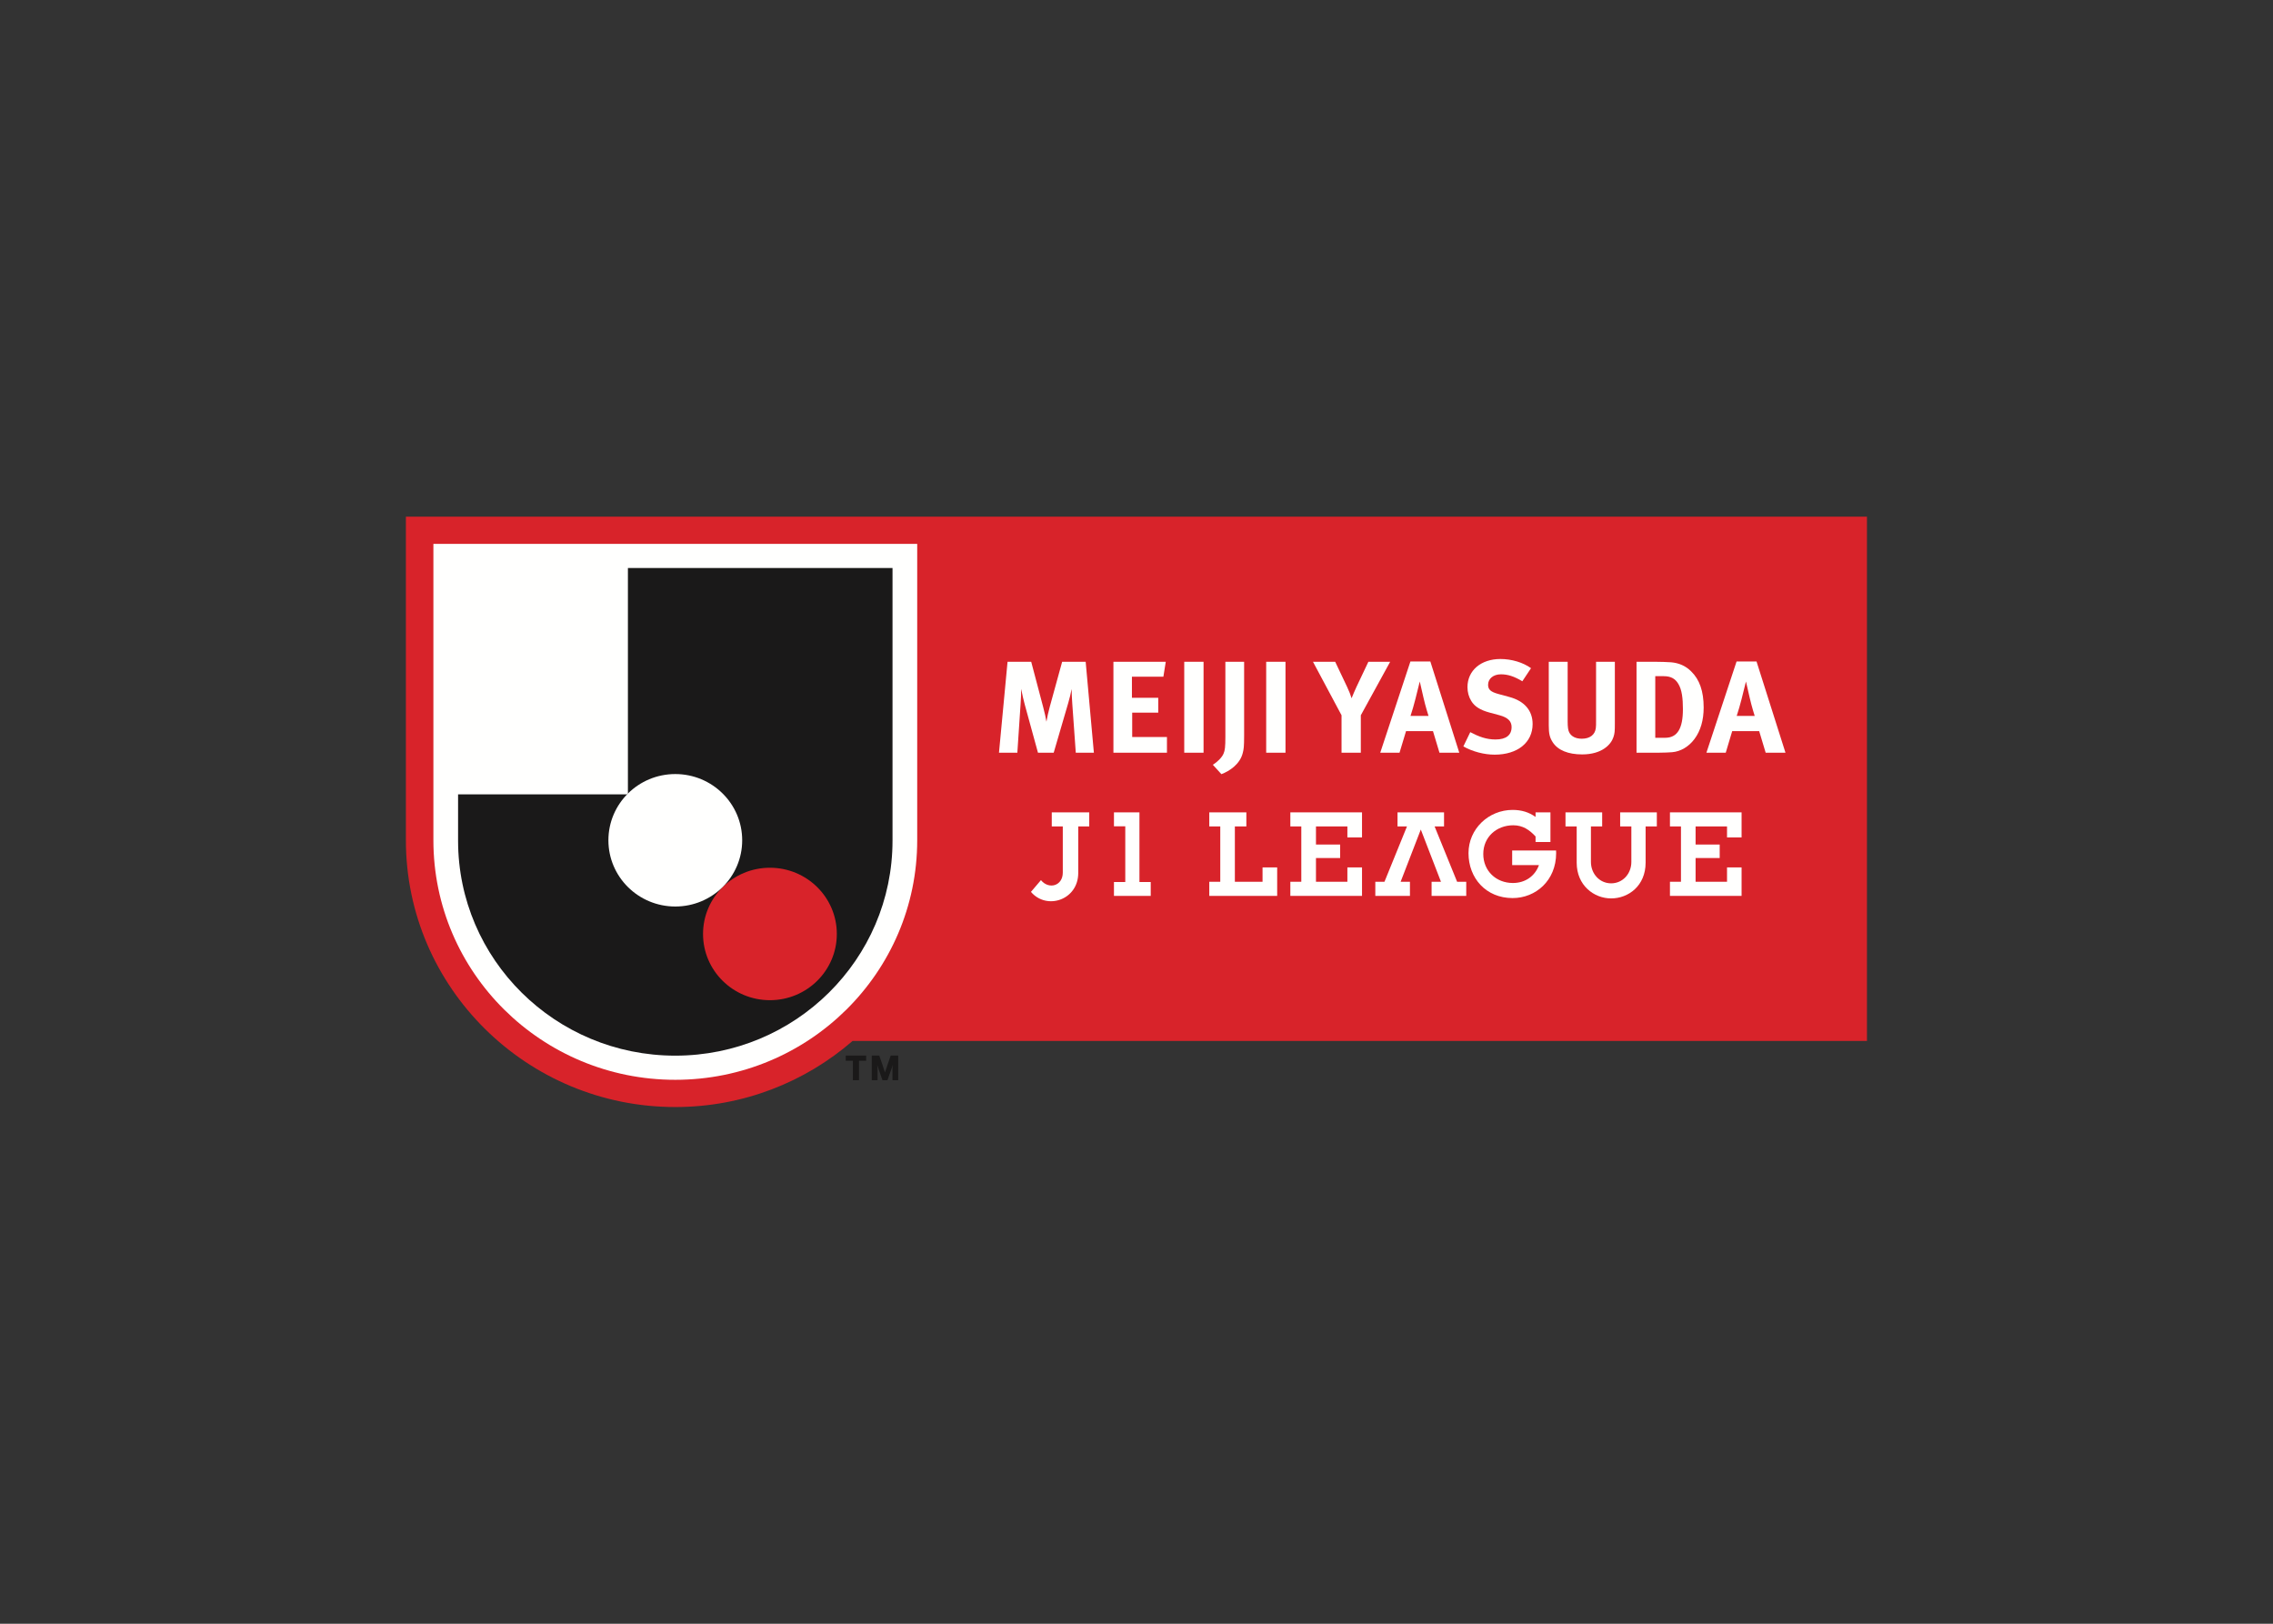 <svg clip-rule="evenodd" fill-rule="evenodd" stroke-linejoin="round" stroke-miterlimit="2" viewBox="0 0 560 400" xmlns="http://www.w3.org/2000/svg"><rect x="0" y="0" width="560" height="400" fill="#333333" stroke="none"/><g transform="matrix(1.818 0 0 1.818 100 127.273)"><path d="m0 0v43.852c0 19.932 16.377 36.148 36.506 36.148 9.193 0 17.603-3.383 24.028-8.955h137.466v-71.045z" fill="#d8232a"/><path d="m65.256 76.363.547-1.538.183-.539s-.05.347-.05.583v1.494h.78v-3.334h-1.015s-.754 2.161-.778 2.28c-.016-.119-.773-2.28-.773-2.28h-1.019v3.334h.786v-1.494c0-.236-.051-.583-.051-.583l.18.539.536 1.538z" fill="#1a1919"/><path d="m62.375 73.029v.699h-.969v2.636h-.833v-2.636h-.97v-.699z" fill="#1a1919"/><path d="m69.292 43.852c0 17.926-14.681 32.458-32.785 32.458-18.105 0-32.78-14.532-32.78-32.458v-40.162h65.565z" fill="#fffffe"/><path d="m30.088 6.961v30.559c-.04.039-.077.075-.115.114l-22.901-.002v6.264c0 16.095 13.18 29.141 29.435 29.141 16.257 0 29.439-13.046 29.439-29.141v-36.935z" fill="#1a1919"/><path d="m49.332 47.575c-5.006 0-9.064 4.016-9.064 8.974 0 4.955 4.058 8.973 9.064 8.973 5.008 0 9.066-4.018 9.066-8.973 0-4.958-4.058-8.974-9.066-8.974z" fill="#d8232a"/><g fill="#fffffe"><path d="m36.508 34.88c-5.006 0-9.065 4.018-9.065 8.974s4.059 8.974 9.065 8.974 9.066-4.018 9.066-8.974-4.06-8.974-9.066-8.974z"/><path d="m84.741 19.665 1.629 6.169c.233.887.32 1.312.433 1.951.109-.639.251-1.276.448-2.004l1.682-6.116h3.188l1.112 12.321h-2.452l-.47-6.577c-.051-.777-.091-1.401-.091-2.056-.142.707-.248 1.149-.461 1.895l-1.97 6.738h-2.132l-1.776-6.47c-.163-.606-.375-1.474-.498-2.182 0 .726-.039 1.454-.092 2.215l-.429 6.437h-2.489l1.162-12.321z"/><path d="m102.977 19.665-.324 2.022h-4.263v2.856h3.567v2.015h-3.531v3.302h4.71v2.126h-7.254v-12.321z"/><path d="m105.48 19.666h2.617v12.322h-2.617z"/><path d="m113.595 19.665v9.928c0 1.596-.053 1.916-.181 2.412-.356 1.506-1.77 2.466-2.9 2.889l-1.162-1.276c.642-.389 1.237-.992 1.448-1.493.198-.437.253-.936.253-2.265v-10.195z"/><path d="m116.586 19.666h2.616v12.322h-2.616z"/><path d="m125.935 19.665 1.599 3.369c.319.672.482 1.116.624 1.575.143-.353.393-.957.663-1.541l1.612-3.403h2.953l-3.977 7.25v5.071h-2.612v-5.071l-3.871-7.25z"/><path d="m136.13 19.627-4.088 12.359h2.614l.882-2.924h3.65l.879 2.924h2.684l-3.92-12.359zm.013 7.377c.27-.816.432-1.4.663-2.287.234-.924.592-2.378.592-2.378s.377 1.616.501 2.181c.266 1.189.685 2.484.685 2.484z"/><path d="m151.297 22.306c-1.131-.673-1.971-.941-2.903-.941-1.019 0-1.737.586-1.737 1.419 0 .638.342.956 1.377 1.242l1.504.409c2.045.55 3.153 1.844 3.153 3.67 0 2.498-2.042 4.147-5.141 4.147-1.412 0-2.989-.407-4.245-1.116l.935-1.933c1.159.606 2.166.992 3.423.992 1.429 0 2.179-.582 2.179-1.684 0-.799-.516-1.291-1.627-1.596l-1.378-.371c-1.236-.336-2.006-.815-2.455-1.559-.342-.55-.52-1.193-.52-1.882 0-2.252 1.829-3.813 4.462-3.813 1.518 0 3.06.46 4.151 1.244z"/><path d="m157.439 19.665v8.102c0 .761.07 1.207.214 1.472.29.549.88.853 1.703.853 1.09 0 1.788-.533 1.899-1.438.034-.266.034-.444.034-1.1v-7.889h2.546v8.296c0 1.172-.021 1.402-.199 1.933-.321.977-1.542 2.324-4.229 2.324-1.898 0-3.293-.568-3.992-1.647-.412-.644-.537-1.139-.537-2.325v-8.581z"/><path d="m166.772 19.665v12.321h3.025c.733 0 1.325-.033 1.797-.067 1.161-.092 2.27-.765 3.021-1.776.844-1.119 1.255-2.589 1.255-4.272 0-2.219-.554-3.796-1.702-4.913-.75-.745-1.666-1.133-2.72-1.224-.504-.036-1.456-.069-2.169-.069zm2.54 1.952h1.149c.988 0 1.559.354 1.969 1.03.504.814.628 2.017.628 3.452 0 2.61-.753 3.866-2.397 3.866h-1.349z"/><path d="m180.33 19.627-4.086 12.359h2.619l.876-2.924h3.655l.879 2.924h2.684l-3.922-12.359zm.019 7.377c.268-.816.427-1.4.661-2.287.233-.924.593-2.378.593-2.378s.377 1.616.501 2.181c.269 1.189.683 2.484.683 2.484z"/><path d="m86.061 49.254-1.355 1.591c2.133 2.512 6.409 1.1 6.409-2.562v-6.307h1.491v-1.906h-5.079v1.906h1.494v6.232c.015 1.835-1.891 2.36-2.96 1.046z"/><path d="m123.331 46.258v3.216h4.257v-1.945h1.983v3.859h-9.713v-1.914h1.486v-7.497h-1.486v-1.907h9.713v3.397h-1.983v-1.49h-4.257v2.453h3.275v1.828z"/><path d="m153.09 43.336c-.825-.89-1.723-1.515-3.02-1.515-2.276 0-4.066 1.595-4.066 3.891 0 2.294 1.739 3.93 4.013 3.93 1.709 0 3.007-.964 3.533-2.427h-3.631v-1.978h5.951c.005.179.009.272.009.36-.004 3.734-2.785 6.088-5.9 6.088-3.623 0-5.977-2.716-5.977-6.088 0-3.282 2.717-5.858 5.977-5.858 1.207 0 2.217.31 3.111.952v-.622h2.016v4.018h-2.016z"/><path d="m140.687 40.07v1.906h-1.279l3.05 7.498h1.238v1.914h-4.696v-1.914h1.27l-2.732-7.076-2.734 7.076h1.262v1.914h-4.693v-1.914h1.241l3.05-7.498h-1.282v-1.906z"/><path d="m163.332 51.73c-2.332 0-4.669-1.763-4.669-4.845v-4.909h-1.517v-1.906h4.97v1.906h-1.523v4.807c0 1.608 1.171 2.904 2.739 2.904 1.573 0 2.739-1.296 2.739-2.904v-4.807h-1.517v-1.906h4.97v1.906h-1.52v4.909c0 3.138-2.335 4.845-4.672 4.845z"/><path d="m174.776 46.258v3.216h4.26v-1.945h1.973v3.859h-9.707v-1.914h1.492v-7.497h-1.492v-1.907h9.707v3.397h-1.973v-1.49h-4.26v2.453h3.267v1.828z"/><path d="m113.898 40.07h-5.025v1.906h1.489v7.498h-1.489v1.914h9.201v-3.859h-1.983v1.945h-3.751v-7.498h1.558z"/><path d="m95.955 40.07v1.893h1.534v7.545l-1.534.003v1.877h4.984v-1.877l-1.53-.003v-9.438z"/></g></g></svg>